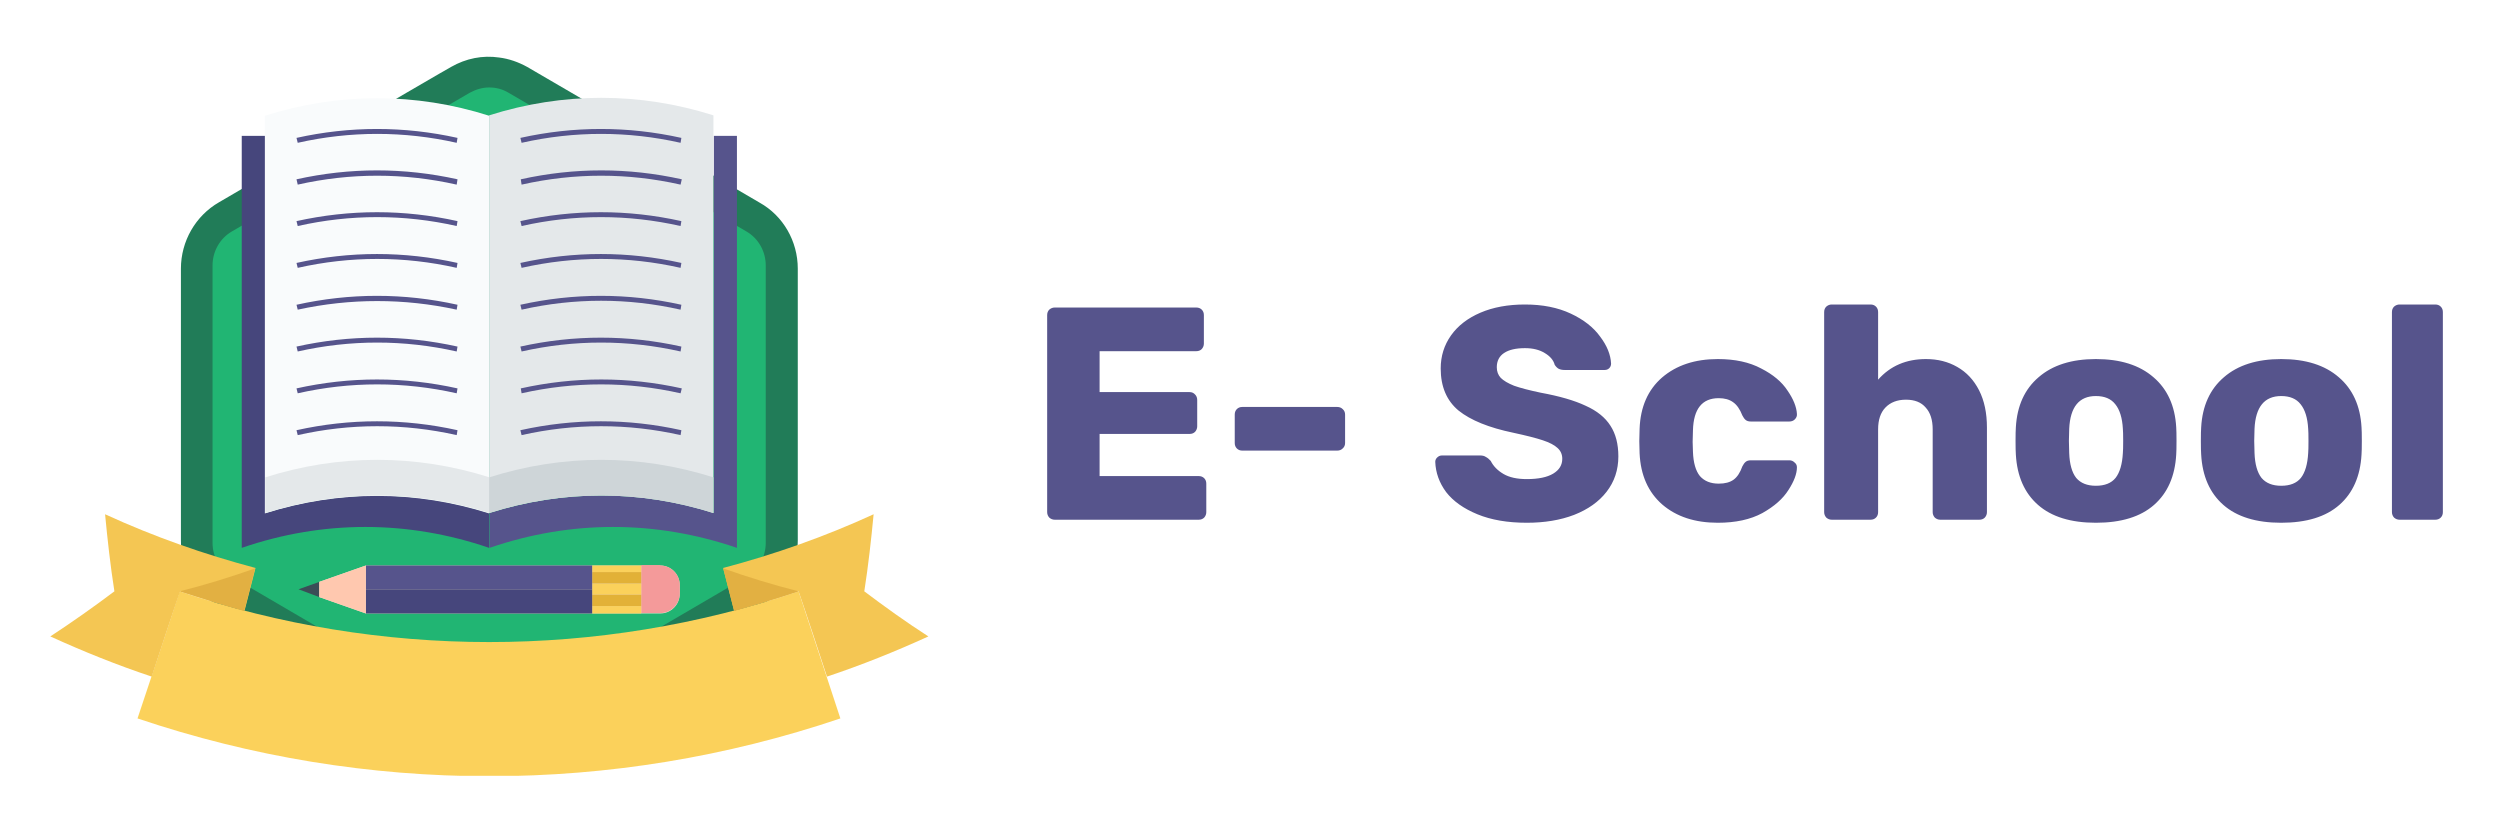 <svg width="205" height="68" viewBox="0 0 205 68" fill="none" xmlns="http://www.w3.org/2000/svg">
<g filter="url(#filter0_d_44115_1721)">
<g clip-path="url(#clip0_44115_1721)">
<path d="M65.418 18.032V40.287C65.418 41.194 65.218 42.069 64.886 42.842C64.354 44.052 63.456 45.061 62.292 45.733L52.98 51.145L43.236 56.827C42.504 57.23 41.739 57.499 40.941 57.634C39.678 57.802 38.347 57.567 37.183 56.961C37.117 56.928 37.05 56.894 36.984 56.861L32.394 54.171L17.961 45.733C16.797 45.061 15.899 44.018 15.367 42.842C15.001 42.035 14.835 41.194 14.835 40.287V18.032C14.835 15.779 16.032 13.695 17.961 12.585L33.326 3.609L35.986 2.063L36.984 1.491C38.214 0.785 39.578 0.516 40.941 0.718C41.739 0.819 42.504 1.088 43.236 1.491L52.98 7.173L62.292 12.619C64.221 13.695 65.418 15.779 65.418 18.032Z" fill="#217C58"/>
<path d="M40.11 55.146C39.544 55.146 39.012 55.012 38.514 54.709L19.025 43.312C18.028 42.741 17.429 41.665 17.429 40.522V17.763C17.429 16.62 18.028 15.544 19.025 14.972L38.514 3.609C39.012 3.34 39.544 3.172 40.11 3.172C40.675 3.172 41.207 3.307 41.706 3.609L61.194 14.972C62.192 15.544 62.791 16.62 62.791 17.763V40.522C62.791 41.665 62.192 42.741 61.194 43.312L41.706 54.709C41.241 54.978 40.675 55.146 40.11 55.146Z" fill="#21B573"/>
<path d="M60.429 7.139C60.429 17.931 60.429 30.134 60.429 40.925C53.745 38.639 46.794 38.639 40.143 40.925C40.143 39.984 40.143 39.009 40.143 38.068C46.196 36.152 52.481 36.152 58.534 38.068C58.534 27.747 58.534 17.46 58.534 7.139H60.429V7.139Z" fill="#56548C"/>
<path d="M40.11 38.068C40.11 39.009 40.11 39.984 40.11 40.925C33.425 38.639 26.475 38.639 19.823 40.925C19.823 30.134 19.823 17.931 19.823 7.139H21.752C21.752 17.46 21.752 27.747 21.752 38.068C27.772 36.152 34.09 36.152 40.11 38.068Z" fill="#46467C"/>
<path d="M40.11 38.068C40.11 27.209 40.11 16.351 40.11 5.458C46.163 3.542 52.448 3.542 58.501 5.458C58.501 5.996 58.501 6.568 58.501 7.139C58.501 17.46 58.501 27.747 58.501 38.068C52.448 36.152 46.163 36.152 40.11 38.068Z" fill="#E4E8EA"/>
<path d="M40.11 5.491C40.11 16.35 40.11 27.209 40.11 38.101C34.057 36.185 27.772 36.185 21.719 38.101C21.719 27.78 21.719 17.493 21.719 7.172C21.719 6.634 21.719 6.063 21.719 5.491C27.772 3.575 34.09 3.575 40.11 5.491Z" fill="#F9FBFC"/>
<path d="M21.752 35.143C21.752 36.118 21.752 37.093 21.752 38.068C27.805 36.152 34.09 36.152 40.143 38.068C40.143 37.093 40.143 36.118 40.143 35.143C34.09 33.227 27.772 33.227 21.752 35.143Z" fill="#E4E8EA"/>
<path d="M58.501 35.143C58.501 36.118 58.501 37.093 58.501 38.068C52.448 36.152 46.163 36.152 40.11 38.068C40.11 37.093 40.11 36.118 40.11 35.143C46.163 33.227 52.448 33.227 58.501 35.143Z" fill="#CED5D8"/>
<path d="M37.449 7.711C33.126 6.736 28.736 6.736 24.413 7.711L24.313 7.307C28.703 6.332 33.126 6.332 37.516 7.307L37.449 7.711Z" fill="#56548C"/>
<path d="M37.449 11.14C33.126 10.165 28.736 10.165 24.413 11.14L24.313 10.703C28.703 9.728 33.126 9.728 37.516 10.703L37.449 11.14Z" fill="#56548C"/>
<path d="M37.449 14.535C33.126 13.56 28.736 13.56 24.413 14.535L24.313 14.132C28.703 13.157 33.126 13.157 37.516 14.132L37.449 14.535Z" fill="#56548C"/>
<path d="M37.449 17.964C33.126 16.989 28.736 16.989 24.413 17.964L24.313 17.561C28.703 16.586 33.126 16.586 37.516 17.561L37.449 17.964Z" fill="#56548C"/>
<path d="M37.449 21.393C33.126 20.452 28.736 20.452 24.413 21.393L24.313 20.99C28.703 20.015 33.126 20.015 37.516 20.99L37.449 21.393Z" fill="#56548C"/>
<path d="M37.449 24.822C33.126 23.847 28.736 23.847 24.413 24.822L24.313 24.419C28.703 23.444 33.126 23.444 37.516 24.419L37.449 24.822Z" fill="#56548C"/>
<path d="M37.449 28.251C33.126 27.276 28.736 27.276 24.413 28.251L24.313 27.848C28.703 26.873 33.126 26.873 37.516 27.848L37.449 28.251Z" fill="#56548C"/>
<path d="M37.449 31.68C33.126 30.706 28.736 30.706 24.413 31.68L24.313 31.277C28.703 30.302 33.126 30.302 37.516 31.277L37.449 31.68Z" fill="#56548C"/>
<path d="M55.807 7.711C51.483 6.736 47.094 6.736 42.77 7.711L42.671 7.307C47.06 6.332 51.483 6.332 55.873 7.307L55.807 7.711Z" fill="#56548C"/>
<path d="M55.807 11.14C51.483 10.165 47.094 10.165 42.77 11.14L42.704 10.703C47.094 9.728 51.517 9.728 55.907 10.703L55.807 11.14Z" fill="#56548C"/>
<path d="M55.807 14.535C51.483 13.56 47.094 13.56 42.77 14.535L42.671 14.132C47.06 13.157 51.483 13.157 55.873 14.132L55.807 14.535Z" fill="#56548C"/>
<path d="M55.807 17.964C51.483 16.989 47.094 16.989 42.77 17.964L42.671 17.561C47.06 16.586 51.483 16.586 55.873 17.561L55.807 17.964Z" fill="#56548C"/>
<path d="M55.807 21.393C51.483 20.418 47.094 20.418 42.77 21.393L42.671 20.99C47.06 20.015 51.483 20.015 55.873 20.99L55.807 21.393Z" fill="#56548C"/>
<path d="M55.807 24.822C51.483 23.847 47.094 23.847 42.77 24.822L42.671 24.419C47.06 23.444 51.483 23.444 55.873 24.419L55.807 24.822Z" fill="#56548C"/>
<path d="M55.807 28.251C51.483 27.276 47.094 27.276 42.77 28.251L42.704 27.848C47.094 26.873 51.517 26.873 55.907 27.848L55.807 28.251Z" fill="#56548C"/>
<path d="M55.807 31.68C51.483 30.706 47.094 30.706 42.77 31.68L42.671 31.277C47.06 30.302 51.483 30.302 55.873 31.277L55.807 31.68Z" fill="#56548C"/>
<path d="M55.74 43.984C55.74 43.077 55.009 42.371 54.144 42.371H52.581H48.557H30L26.175 43.715V44.959L30 46.304H48.557H52.581H54.144C55.042 46.304 55.74 45.564 55.74 44.69V43.984Z" fill="#EEE2D2"/>
<path d="M54.144 42.371C55.042 42.371 55.74 43.111 55.74 43.985V44.657C55.74 45.565 55.009 46.271 54.144 46.271H52.581V45.699V44.758V43.817V42.875V42.337H54.144V42.371Z" fill="#F49A9A"/>
<path d="M48.557 42.371H52.581V42.908H48.557V42.371Z" fill="#FBD15B"/>
<path d="M52.581 43.85V44.758H48.557V44.321V43.85H52.581Z" fill="#FBD15B"/>
<path d="M52.581 45.699V46.304H48.557V45.699H52.581Z" fill="#FBD15B"/>
<path d="M52.581 44.758H48.557V45.699H52.581V44.758Z" fill="#E2B137"/>
<path d="M52.581 42.909V43.85H48.557V42.909H52.581Z" fill="#E2B137"/>
<path d="M48.557 42.371V42.908V43.85V44.321H30V42.371H48.557Z" fill="#56548C"/>
<path d="M48.557 44.321V44.758V45.699V46.304H30V44.321H48.557Z" fill="#46467C"/>
<path d="M24.479 44.321L26.175 43.716V44.96L24.479 44.321Z" fill="#3B4D57"/>
<path d="M30 42.371V44.321V46.304L26.175 44.959V43.715L30 42.371Z" fill="#FFC8AF"/>
<path d="M14.735 44.489C31.197 50.036 49.023 50.036 65.484 44.489C66.615 47.952 67.779 51.448 68.91 54.911C50.22 61.231 30 61.231 11.277 54.911C12.441 51.414 13.605 47.952 14.735 44.489Z" fill="#FBD15B"/>
<path d="M4.126 48.187C6.853 49.431 9.614 50.54 12.441 51.482C13.205 49.162 13.97 46.809 14.768 44.489C16.531 45.094 18.294 45.598 20.056 46.069C20.356 44.892 20.655 43.749 20.954 42.573C16.764 41.463 12.64 40.018 8.616 38.169C8.816 40.253 9.048 42.371 9.381 44.489C7.685 45.767 5.922 47.01 4.126 48.187Z" fill="#F4C653"/>
<path d="M14.735 44.489C16.864 43.951 18.925 43.312 20.921 42.606C20.622 43.783 20.322 44.926 20.023 46.103C18.26 45.599 16.498 45.061 14.735 44.489Z" fill="#E2B042"/>
<path d="M76.126 48.187C73.4 49.431 70.639 50.54 67.812 51.482C67.047 49.162 66.283 46.809 65.484 44.489C63.722 45.094 61.959 45.598 60.197 46.069C59.897 44.892 59.598 43.749 59.299 42.573C63.489 41.463 67.613 40.018 71.637 38.169C71.437 40.253 71.204 42.371 70.872 44.489C72.568 45.767 74.297 47.01 76.126 48.187Z" fill="#F4C653"/>
<path d="M65.484 44.489C63.356 43.951 61.294 43.312 59.299 42.606C59.598 43.783 59.897 44.926 60.197 46.103C61.959 45.599 63.755 45.061 65.484 44.489Z" fill="#E2B042"/>
</g>
<path d="M86.488 38.617C86.322 38.617 86.173 38.559 86.04 38.443C85.924 38.311 85.867 38.162 85.867 37.996V21.839C85.867 21.657 85.924 21.507 86.04 21.391C86.173 21.275 86.322 21.217 86.488 21.217H98.096C98.278 21.217 98.428 21.275 98.544 21.391C98.66 21.507 98.718 21.657 98.718 21.839V24.175C98.718 24.341 98.66 24.49 98.544 24.623C98.428 24.739 98.278 24.797 98.096 24.797H90.167V28.152H97.549C97.732 28.152 97.881 28.219 97.997 28.351C98.113 28.467 98.171 28.616 98.171 28.799V30.961C98.171 31.127 98.113 31.276 97.997 31.409C97.881 31.525 97.732 31.583 97.549 31.583H90.167V35.038H98.295C98.477 35.038 98.626 35.096 98.743 35.212C98.859 35.328 98.916 35.477 98.916 35.659V37.996C98.916 38.162 98.859 38.311 98.743 38.443C98.626 38.559 98.477 38.617 98.295 38.617H86.488ZM101.87 32.95C101.688 32.95 101.539 32.892 101.423 32.776C101.307 32.66 101.249 32.511 101.249 32.328V29.992C101.249 29.81 101.307 29.66 101.423 29.544C101.539 29.428 101.688 29.37 101.87 29.37H109.651C109.833 29.37 109.982 29.428 110.098 29.544C110.231 29.66 110.297 29.81 110.297 29.992V32.328C110.297 32.511 110.231 32.66 110.098 32.776C109.982 32.892 109.833 32.95 109.651 32.95H101.87ZM125.198 38.866C123.623 38.866 122.273 38.634 121.146 38.17C120.019 37.706 119.166 37.101 118.586 36.355C118.022 35.593 117.724 34.764 117.691 33.87C117.691 33.737 117.741 33.621 117.84 33.522C117.956 33.406 118.089 33.348 118.238 33.348H121.37C121.569 33.348 121.726 33.389 121.842 33.472C121.975 33.538 122.107 33.646 122.24 33.795C122.455 34.226 122.803 34.582 123.284 34.864C123.764 35.146 124.402 35.286 125.198 35.286C126.142 35.286 126.863 35.137 127.36 34.839C127.857 34.541 128.106 34.135 128.106 33.621C128.106 33.257 127.973 32.958 127.708 32.726C127.46 32.494 127.062 32.287 126.515 32.105C125.968 31.922 125.156 31.715 124.079 31.483C122.091 31.069 120.599 30.464 119.605 29.669C118.627 28.857 118.138 27.705 118.138 26.214C118.138 25.203 118.42 24.3 118.983 23.504C119.547 22.709 120.351 22.087 121.395 21.64C122.439 21.192 123.657 20.969 125.049 20.969C126.49 20.969 127.741 21.217 128.802 21.715C129.863 22.212 130.666 22.841 131.213 23.604C131.777 24.349 132.075 25.087 132.108 25.816C132.108 25.965 132.058 26.089 131.959 26.189C131.859 26.288 131.735 26.338 131.586 26.338H128.305C128.106 26.338 127.94 26.305 127.808 26.238C127.692 26.172 127.584 26.064 127.485 25.915C127.385 25.534 127.112 25.211 126.664 24.946C126.233 24.681 125.695 24.548 125.049 24.548C124.303 24.548 123.731 24.681 123.333 24.946C122.936 25.211 122.737 25.601 122.737 26.114C122.737 26.462 122.845 26.752 123.06 26.984C123.292 27.216 123.657 27.432 124.154 27.631C124.667 27.813 125.397 28.003 126.341 28.202C127.882 28.484 129.109 28.84 130.02 29.271C130.948 29.685 131.627 30.232 132.058 30.912C132.489 31.575 132.705 32.411 132.705 33.422C132.705 34.532 132.381 35.502 131.735 36.331C131.105 37.142 130.219 37.772 129.075 38.22C127.949 38.651 126.656 38.866 125.198 38.866ZM140.86 38.866C138.987 38.866 137.471 38.369 136.311 37.374C135.151 36.364 134.53 34.963 134.447 33.174L134.422 32.179L134.447 31.16C134.513 29.37 135.126 27.97 136.286 26.959C137.463 25.948 138.987 25.443 140.86 25.443C142.268 25.443 143.453 25.7 144.414 26.214C145.392 26.711 146.113 27.316 146.577 28.028C147.058 28.724 147.314 29.362 147.348 29.942C147.364 30.108 147.306 30.257 147.174 30.39C147.058 30.506 146.908 30.564 146.726 30.564H143.569C143.387 30.564 143.246 30.522 143.147 30.439C143.047 30.357 142.956 30.232 142.873 30.067C142.674 29.553 142.418 29.188 142.103 28.973C141.804 28.757 141.415 28.65 140.934 28.65C139.576 28.65 138.871 29.528 138.822 31.285L138.797 32.229L138.822 33.049C138.855 33.944 139.045 34.607 139.393 35.038C139.758 35.452 140.272 35.659 140.934 35.659C141.448 35.659 141.854 35.552 142.152 35.336C142.451 35.121 142.691 34.756 142.873 34.242C142.956 34.077 143.047 33.953 143.147 33.87C143.246 33.787 143.387 33.745 143.569 33.745H146.726C146.892 33.745 147.033 33.803 147.149 33.919C147.281 34.019 147.348 34.151 147.348 34.317C147.348 34.847 147.116 35.469 146.652 36.181C146.204 36.894 145.492 37.524 144.514 38.071C143.536 38.601 142.318 38.866 140.86 38.866ZM150.202 38.617C150.036 38.617 149.887 38.559 149.755 38.443C149.639 38.311 149.581 38.162 149.581 37.996V21.59C149.581 21.408 149.639 21.259 149.755 21.143C149.887 21.027 150.036 20.969 150.202 20.969H153.384C153.566 20.969 153.715 21.027 153.831 21.143C153.947 21.259 154.005 21.408 154.005 21.59V27.133C155 26.006 156.309 25.443 157.933 25.443C158.894 25.443 159.747 25.659 160.493 26.089C161.255 26.52 161.852 27.158 162.283 28.003C162.714 28.849 162.929 29.868 162.929 31.061V37.996C162.929 38.162 162.871 38.311 162.755 38.443C162.639 38.559 162.49 38.617 162.308 38.617H159.101C158.935 38.617 158.786 38.559 158.654 38.443C158.538 38.311 158.48 38.162 158.48 37.996V31.21C158.48 30.431 158.289 29.834 157.908 29.42C157.543 28.989 157.005 28.774 156.292 28.774C155.58 28.774 155.016 28.989 154.602 29.42C154.204 29.834 154.005 30.431 154.005 31.21V37.996C154.005 38.178 153.947 38.327 153.831 38.443C153.715 38.559 153.566 38.617 153.384 38.617H150.202ZM171.862 38.866C169.808 38.866 168.225 38.377 167.115 37.399C166.004 36.422 165.4 35.046 165.3 33.273C165.284 33.058 165.275 32.685 165.275 32.154C165.275 31.624 165.284 31.251 165.3 31.036C165.4 29.279 166.021 27.912 167.164 26.934C168.308 25.94 169.874 25.443 171.862 25.443C173.868 25.443 175.442 25.94 176.585 26.934C177.729 27.912 178.35 29.279 178.45 31.036C178.466 31.251 178.474 31.624 178.474 32.154C178.474 32.685 178.466 33.058 178.45 33.273C178.35 35.046 177.745 36.422 176.635 37.399C175.525 38.377 173.934 38.866 171.862 38.866ZM171.862 35.833C172.592 35.833 173.13 35.618 173.478 35.187C173.826 34.74 174.025 34.06 174.075 33.149C174.091 32.983 174.1 32.652 174.1 32.154C174.1 31.657 174.091 31.326 174.075 31.16C174.025 30.265 173.818 29.594 173.453 29.147C173.105 28.699 172.575 28.476 171.862 28.476C170.487 28.476 169.758 29.37 169.675 31.16L169.65 32.154L169.675 33.149C169.708 34.06 169.899 34.74 170.247 35.187C170.611 35.618 171.15 35.833 171.862 35.833ZM187.058 38.866C185.003 38.866 183.421 38.377 182.311 37.399C181.2 36.422 180.595 35.046 180.496 33.273C180.479 33.058 180.471 32.685 180.471 32.154C180.471 31.624 180.479 31.251 180.496 31.036C180.595 29.279 181.217 27.912 182.36 26.934C183.504 25.94 185.07 25.443 187.058 25.443C189.063 25.443 190.638 25.94 191.781 26.934C192.925 27.912 193.546 29.279 193.645 31.036C193.662 31.251 193.67 31.624 193.67 32.154C193.67 32.685 193.662 33.058 193.645 33.273C193.546 35.046 192.941 36.422 191.831 37.399C190.721 38.377 189.13 38.866 187.058 38.866ZM187.058 35.833C187.787 35.833 188.326 35.618 188.674 35.187C189.022 34.74 189.221 34.06 189.271 33.149C189.287 32.983 189.295 32.652 189.295 32.154C189.295 31.657 189.287 31.326 189.271 31.16C189.221 30.265 189.014 29.594 188.649 29.147C188.301 28.699 187.771 28.476 187.058 28.476C185.683 28.476 184.954 29.37 184.871 31.16L184.846 32.154L184.871 33.149C184.904 34.06 185.095 34.74 185.443 35.187C185.807 35.618 186.346 35.833 187.058 35.833ZM196.761 38.617C196.595 38.617 196.446 38.559 196.313 38.443C196.197 38.311 196.139 38.162 196.139 37.996V21.59C196.139 21.408 196.197 21.259 196.313 21.143C196.446 21.027 196.595 20.969 196.761 20.969H199.694C199.876 20.969 200.025 21.027 200.141 21.143C200.257 21.259 200.315 21.408 200.315 21.59V37.996C200.315 38.178 200.257 38.327 200.141 38.443C200.025 38.559 199.876 38.617 199.694 38.617H196.761Z" fill="#56548C"/>
</g>
<defs>
<filter id="filter0_d_44115_1721" x="0.126" y="0.617" width="204.189" height="67" filterUnits="userSpaceOnUse" color-interpolation-filters="sRGB">
<feFlood flood-opacity="0" result="BackgroundImageFix"/>
<feColorMatrix in="SourceAlpha" type="matrix" values="0 0 0 0 0 0 0 0 0 0 0 0 0 0 0 0 0 0 127 0" result="hardAlpha"/>
<feOffset dy="4"/>
<feGaussianBlur stdDeviation="2"/>
<feComposite in2="hardAlpha" operator="out"/>
<feColorMatrix type="matrix" values="0 0 0 0 0 0 0 0 0 0 0 0 0 0 0 0 0 0 0.25 0"/>
<feBlend mode="normal" in2="BackgroundImageFix" result="effect1_dropShadow_44115_1721"/>
<feBlend mode="normal" in="SourceGraphic" in2="effect1_dropShadow_44115_1721" result="shape"/>
</filter>
<clipPath id="clip0_44115_1721">
<rect width="72" height="59" fill="white" transform="translate(4.126 0.617)"/>
</clipPath>
</defs>
</svg>
